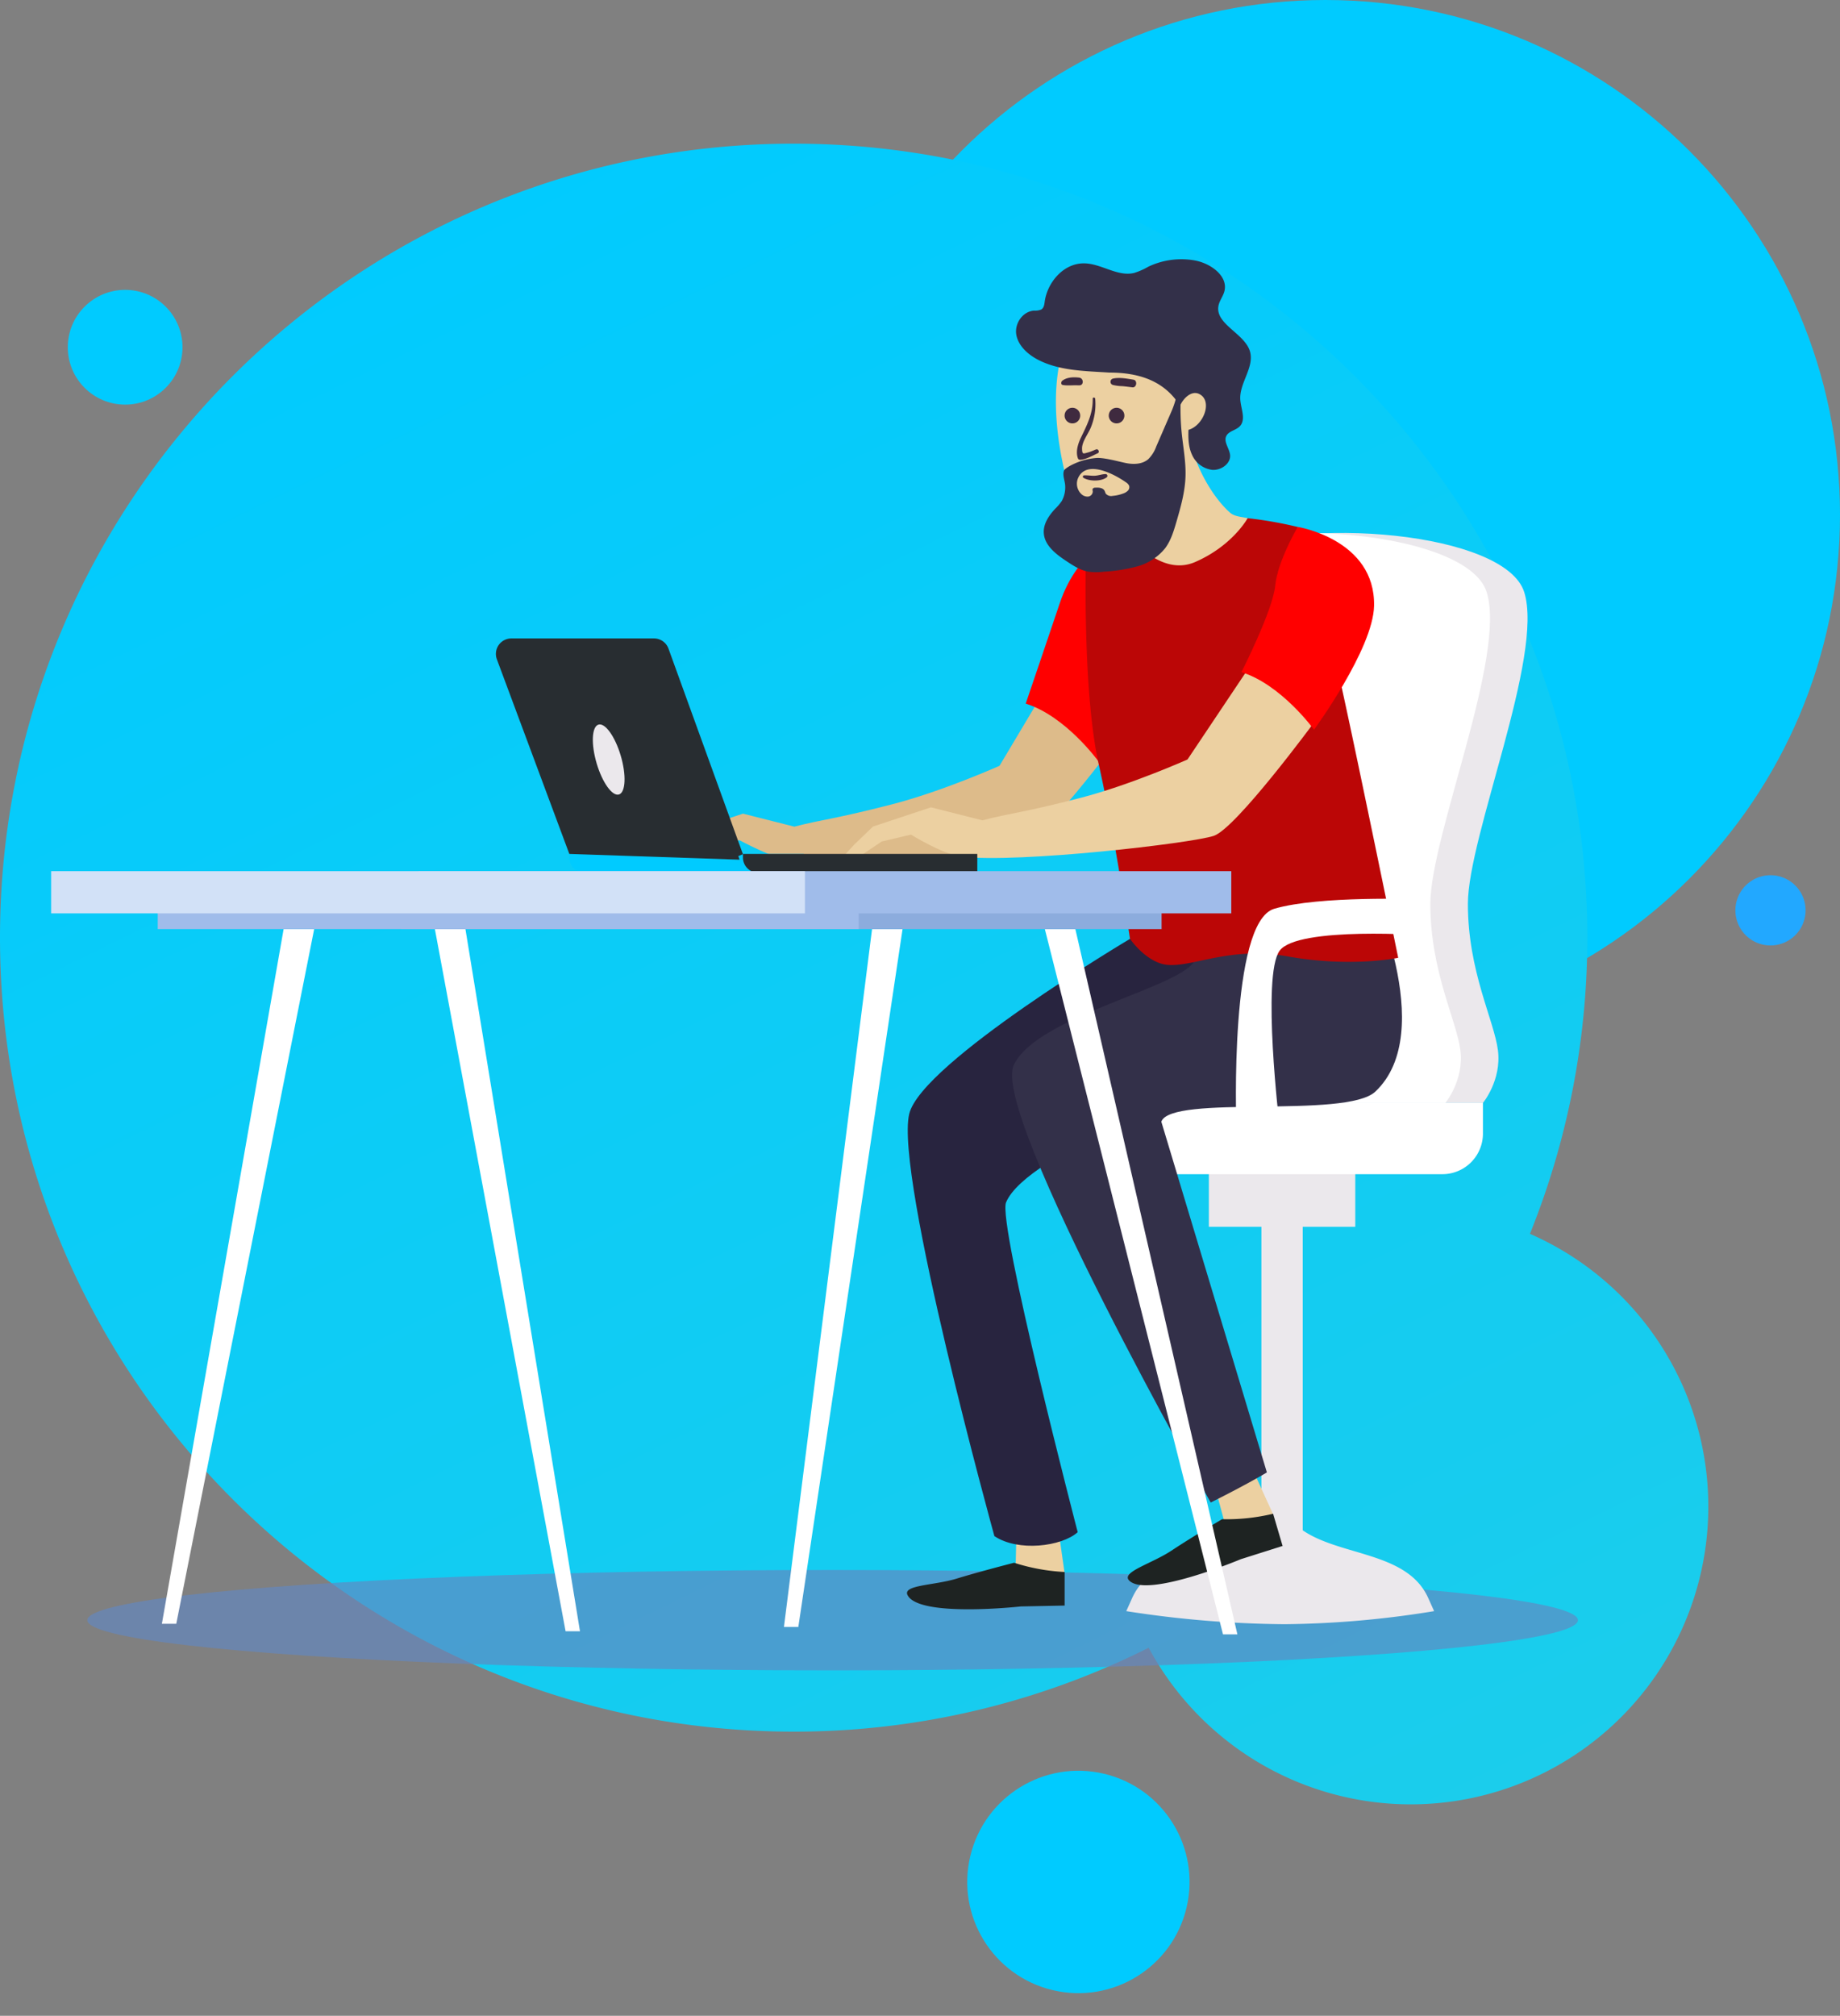<svg xmlns="http://www.w3.org/2000/svg" xmlns:xlink="http://www.w3.org/1999/xlink" width="665.25" height="728.51" viewBox="0 0 665.25 728.51">
  <rect x="0" y="0" width="665.25" height="728.51" fill="#808080" stroke="none"/>
  <defs>
    <linearGradient id="linear-gradient" x1="0.228" y1="0.011" x2="0.857" y2="1.253" gradientUnits="objectBoundingBox">
      <stop offset="0" stop-color="#00cbff"/>
      <stop offset="1" stop-color="#20cde8"/>
    </linearGradient>
  </defs>
  <g id="icon-contact" transform="translate(-1132.81 -5283.49)">
    <g id="background" transform="translate(1056.084 5226)">
      <g id="OBJECTS" transform="translate(76.726 57.49)">
        <g id="Group_294" data-name="Group 294" transform="translate(0)">
          <g id="Group_292" data-name="Group 292">
            <path id="Path_324" data-name="Path 324" d="M186.043,0C288.791,0,372.085,83.294,372.085,186.043S288.791,372.085,186.043,372.085,0,288.791,0,186.043,83.294,0,186.043,0Z" transform="translate(293.164)" fill="#00cbff"/>
            <circle id="Ellipse_9" data-name="Ellipse 9" cx="40.186" cy="40.186" r="40.186" transform="translate(341.521 709.968) rotate(-76.661)" fill="#00cbff"/>
            <path id="Path_319" data-name="Path 319" d="M236.261,146.45a12.69,12.69,0,1,1-12.69-12.69A12.69,12.69,0,0,1,236.261,146.45Z" transform="translate(416.548 182.546)" fill="#22a8ff"/>
            <circle id="Ellipse_10" data-name="Ellipse 10" cx="20.736" cy="20.736" r="20.736" transform="translate(24.51 104.758)" fill="#00cbff"/>
            <path id="Path_323" data-name="Path 323" d="M612.741,463.992a286.066,286.066,0,0,0,20.736-107.039C633.477,198.49,505,70.01,346.534,70.01S59.59,198.49,59.59,356.954,188.07,643.9,346.534,643.9a285.6,285.6,0,0,0,128.355-30.316A107.6,107.6,0,1,0,612.741,463.992Z" transform="translate(-59.59 -18.087)" fill="url(#linear-gradient)"/>
          </g>
        </g>
      </g>
    </g>
    <g id="code" transform="translate(1057.257 5204.506)">
      <g id="OBJECTS-2" data-name="OBJECTS" transform="translate(94.042 172.675)">
        <g id="Group_291" data-name="Group 291">
          <g id="Group_221" data-name="Group 221" transform="translate(13.073 473.706)" opacity="0.67">
            <ellipse id="Ellipse_7" data-name="Ellipse 7" cx="269.469" cy="18.132" rx="269.469" ry="18.132" fill="#6387c1"/>
          </g>
          <g id="Group_290" data-name="Group 290">
            <g id="Group_274" data-name="Group 274" transform="translate(160.795)">
              <g id="Group_266" data-name="Group 266">
                <g id="Group_264" data-name="Group 264">
                  <g id="Group_222" data-name="Group 222" transform="translate(227.919 449.192)">
                    <path id="Path_276" data-name="Path 276" d="M304.78,455.581a385.079,385.079,0,0,0,57.273,4.722,351.239,351.239,0,0,0,54.027-4.722l-2.158-4.8c-9.481-21.046-45.357-12.856-53.492-34.585h0c-6.788,21.71-44.011,13.539-53.492,34.585Z" transform="translate(-304.78 -416.2)" fill="#ebe8ec"/>
                  </g>
                  <g id="Group_223" data-name="Group 223" transform="translate(276.777 325.237)">
                    <rect id="Rectangle_93" data-name="Rectangle 93" width="14.941" height="139.816" transform="translate(14.941 139.816) rotate(180)" fill="#ebe8ec"/>
                  </g>
                  <g id="Group_224" data-name="Group 224" transform="translate(260.235 439.342)">
                    <path id="Path_277" data-name="Path 277" d="M343.088,425.118l-6.511-14.258L322.3,416.117l3.966,14.664Z" transform="translate(-322.3 -410.86)" fill="#ecd0a1"/>
                  </g>
                  <g id="Group_225" data-name="Group 225" transform="translate(228.456 453.379)">
                    <path id="Path_278" data-name="Path 278" d="M357.62,418.47l3.431,11.639-15.088,4.777s-34.069,14.314-40.414,7.673c-2.914-3.044,8.19-6.032,15.31-10.754s18.3-11.362,18.3-11.362A72.443,72.443,0,0,0,357.62,418.47Z" transform="translate(-305.071 -418.47)" fill="#1e2322"/>
                  </g>
                  <g id="Group_226" data-name="Group 226" transform="translate(187.855 459.134)">
                    <path id="Path_279" data-name="Path 279" d="M300.8,437.1l-2.213-15.513L283.41,422.6l-.35,15.18Z" transform="translate(-283.06 -421.59)" fill="#ecd0a1"/>
                  </g>
                  <g id="Group_227" data-name="Group 227" transform="translate(148.645 471.086)">
                    <path id="Path_280" data-name="Path 280" d="M318.794,431.409v12.137l-15.826.314s-36.725,4.095-40.949-4.058c-1.937-3.744,9.555-3.486,17.726-5.995s20.77-5.736,20.77-5.736A71.488,71.488,0,0,0,318.794,431.409Z" transform="translate(-261.803 -428.07)" fill="#1e2322"/>
                  </g>
                  <g id="Group_230" data-name="Group 230" transform="translate(56.395 108.173)">
                    <g id="Group_228" data-name="Group 228" transform="translate(0 49.12)">
                      <path id="Path_281" data-name="Path 281" d="M223.761,307.974l20.972-6.954,18.575,4.7c10.459-2.711,13.926-2.564,35.341-8.079,18.077-4.648,38.828-13.908,38.828-13.908L352.86,257.95c9.961.9,30.859,11.768,30.859,11.768s-28.609,38.92-36.743,41.631c-8.153,2.711-63.046,9.407-83.982,7.009-6.585-.756-19.5-7.729-19.5-7.729l-16.546,2.748-12.912,8.706-2.25-1.863,5.128-5.626Z" transform="translate(-211.79 -257.95)" fill="#ddbb8a"/>
                    </g>
                    <g id="Group_229" data-name="Group 229" transform="translate(135.168)">
                      <path id="Path_282" data-name="Path 282" d="M306.817,231.32s26.672,4.464,26.211,28.443c-.3,15.623-21.71,44.785-21.71,44.785s-11.768-16.287-26.248-20.806c0,0,9.407-27.594,12.285-36.208C300.97,236.688,306.817,231.32,306.817,231.32Z" transform="translate(-285.07 -231.32)" fill="red"/>
                    </g>
                  </g>
                  <g id="Group_231" data-name="Group 231" transform="translate(257.777 321.18)">
                    <rect id="Rectangle_94" data-name="Rectangle 94" width="52.938" height="28.498" transform="translate(52.938 28.498) rotate(180)" fill="#ebe8ec"/>
                  </g>
                  <g id="Group_232" data-name="Group 232" transform="translate(259.257 98.914)">
                    <path id="Path_283" data-name="Path 283" d="M327.377,337.692q-3.9-51.712-5.607-103.571c32.722-14.572,105.711-8.061,112.535,13.557,7.249,22.928-20.364,88.224-20.364,112.665s9.5,42.074,10.864,52.938-5.423,19-5.423,19H335.715C333.575,400.7,329.757,369.178,327.377,337.692Z" transform="translate(-321.77 -226.3)" fill="#ebe8ec"/>
                  </g>
                  <g id="Group_233" data-name="Group 233" transform="translate(259.11 98.909)">
                    <path id="Path_284" data-name="Path 284" d="M327.445,337.694q-4.067-53.9-5.755-107.943c35.969-8.411,93.112-1.088,99.107,17.929,7.249,22.928-20.364,88.224-20.364,112.665s9.5,42.074,10.864,52.938-5.423,19-5.423,19H335.764C333.643,400.7,329.824,369.18,327.445,337.694Z" transform="translate(-321.69 -226.298)" fill="#fff"/>
                  </g>
                  <g id="Group_234" data-name="Group 234" transform="translate(199.402 304.875)">
                    <path id="Path_285" data-name="Path 285" d="M289.32,363.747H432.106a14.673,14.673,0,0,0,14.683-14.682v-11.1H289.338v25.787Z" transform="translate(-289.32 -337.96)" fill="#fff"/>
                  </g>
                  <g id="Group_235" data-name="Group 235" transform="translate(148.912 241.976)">
                    <path id="Path_286" data-name="Path 286" d="M342.3,307.494s-75.331,44.749-79.813,63.231c-5.349,22.042,30.785,152.617,30.785,152.617,8.522,5.736,24.311,3.8,30.121-1.42,0,0-29.07-111.724-25.9-119.194,7.747-18.279,73.745-40.045,94.57-59.948,20.806-19.9,22.632-38.92,22.632-38.92Z" transform="translate(-261.947 -303.86)" fill="#28243f"/>
                  </g>
                  <g id="Group_236" data-name="Group 236" transform="translate(186.622 225.597)">
                    <path id="Path_287" data-name="Path 287" d="M411.156,294.98s25.658,53.492,2.582,75.22c-10.569,9.942-73.763.9-77.378,10.864l38.164,126.757s-6.733,4.095-20.308,10.883c0,0-79.389-139.908-71.236-158s62.9-28.5,65.61-38.459,4.519-26.248,4.519-26.248Z" transform="translate(-282.391 -294.98)" fill="#333049"/>
                  </g>
                  <g id="Group_237" data-name="Group 237" transform="translate(202.478 26.172)">
                    <path id="Path_288" data-name="Path 288" d="M295.05,241.178c1.642,6.216,4.556,13.059,10.643,15.07,5.607,1.863,11.565-1.144,16.638-4.169,5.976-3.56,12.026-7.452,15.845-13.262,5.792-8.8,10.477-19.571,9.831-30.084-.221-3.726-5.681-8.282-7.932-11.252a16.611,16.611,0,0,0-6.345-4.556,65.749,65.749,0,0,0-17.837-5.57c-10.293-1.679-21.747.627-23.813,11.934C289.627,212.754,291.6,228.082,295.05,241.178Z" transform="translate(-290.987 -186.864)" fill="#ecd0a1"/>
                  </g>
                  <g id="Group_238" data-name="Group 238" transform="translate(221.592 53.685)">
                    <path id="Path_289" data-name="Path 289" d="M301.35,204.6a2.822,2.822,0,1,0,2.822-2.822A2.822,2.822,0,0,0,301.35,204.6Z" transform="translate(-301.35 -201.78)" fill="#3f2a3f"/>
                  </g>
                  <g id="Group_239" data-name="Group 239" transform="translate(205.618 53.685)">
                    <path id="Path_290" data-name="Path 290" d="M292.69,204.6a2.822,2.822,0,1,0,2.822-2.822A2.822,2.822,0,0,0,292.69,204.6Z" transform="translate(-292.69 -201.78)" fill="#3f2a3f"/>
                  </g>
                  <g id="Group_244" data-name="Group 244" transform="translate(217.036 66.726)">
                    <path id="Path_294" data-name="Path 294" d="M361,239.543s-.111-2.029-7.36-3.837c-2.084-.517-4.667-.517-6.327-1.974-5.866-5.128-11.233-14.664-13.244-21.692a6.11,6.11,0,0,1-.314-3.191c-4.888,4.15-9.629,8.485-14.166,13-1.549,1.549-10.975.664-9.85,2.767.314.59,2.711,6.069,5.073,11.4-4.574,2.988-9.61,6.9-9.61,6.9L298.88,278.2l18.556,10.4s20.806-4.519,34.382-11.768C365.413,269.628,361,239.543,361,239.543Z" transform="translate(-298.88 -208.85)" fill="#ecd0a1"/>
                  </g>
                  <g id="Group_245" data-name="Group 245" transform="translate(213.202 93.583)">
                    <path id="Path_295" data-name="Path 295" d="M355.4,223.41s-5.423,9.961-19,15.845-25.787-11.768-25.787-11.768L296.91,238s-1.236,48.106,4.648,74.353,11.307,63.083,11.307,63.083,6.069,8.891,13.816,9.426c9.481.646,22.559-6.788,43.2-3.08,22.909,4.113,39.953.5,39.953.5S392.217,296.2,388.14,279s-14.646-52.422-14.646-52.422A144.2,144.2,0,0,0,355.4,223.41Z" transform="translate(-296.801 -223.41)" fill="#bb0606"/>
                  </g>
                  <g id="Group_249" data-name="Group 249" transform="translate(0 137.04)">
                    <g id="Group_246" data-name="Group 246" transform="translate(26.55 77.876)">
                      <path id="Path_296" data-name="Path 296" d="M201.162,296.015h79.186V289.19H195.61v1.291A5.554,5.554,0,0,0,201.162,296.015Z" transform="translate(-195.61 -289.19)" fill="#00cbff"/>
                    </g>
                    <g id="Group_247" data-name="Group 247">
                      <path id="Path_297" data-name="Path 297" d="M238.367,246.97a5.577,5.577,0,0,1,5.257,3.689l26.912,74.28-1.66.7.443,1.291-61.552-2.084-26.192-70.332a5.593,5.593,0,0,1,5.238-7.544Z" transform="translate(-181.216 -246.97)" fill="#282d31"/>
                    </g>
                    <g id="Group_248" data-name="Group 248" transform="translate(35.053 31.079)">
                      <path id="Path_298" data-name="Path 298" d="M201.272,276.714c1.826,7.009,5.4,12.6,7.987,12.488s3.21-5.884,1.383-12.893-5.4-12.6-7.987-12.488C200.054,263.931,199.445,269.7,201.272,276.714Z" transform="translate(-200.22 -263.819)" fill="#ebe8ec"/>
                    </g>
                  </g>
                  <g id="Group_251" data-name="Group 251" transform="translate(210.078 49.987)">
                    <g id="Group_250" data-name="Group 250">
                      <path id="Path_299" data-name="Path 299" d="M300.811,200.208c.111,5.423-2.084,9.5-4.353,14.258-1,2.084-1.845,4.925-1.014,7.212a.808.808,0,0,0,.775.59c2.1-.055,4.519-1.513,6.419-2.361.793-.35.221-1.7-.59-1.4-.9.332-1.808.793-2.73,1.051-1.955.535-2.287.849-2.361-1.217-.092-2.564,2.177-5.331,3.136-7.655a22.109,22.109,0,0,0,1.623-10.459c-.055-.59-.922-.609-.9-.018Z" transform="translate(-295.108 -199.775)" fill="#3f2a3f"/>
                    </g>
                  </g>
                  <g id="Group_253" data-name="Group 253" transform="translate(222.211 42.911)">
                    <g id="Group_252" data-name="Group 252">
                      <path id="Path_300" data-name="Path 300" d="M302.524,198.45a15.37,15.37,0,0,0,3.449.443c1.217.111,2.416.277,3.634.424,1.568.184,1.937-2.527.369-2.767-2.287-.369-5.165-.941-7.452-.369a1.187,1.187,0,0,0,0,2.269Z" transform="translate(-301.686 -195.939)" fill="#3f2a3f"/>
                    </g>
                  </g>
                  <g id="Group_255" data-name="Group 255" transform="translate(204.402 42.665)">
                    <g id="Group_254" data-name="Group 254">
                      <path id="Path_301" data-name="Path 301" d="M292.638,198.6c1.918.314,3.874-.018,5.829.111,1.826.129,1.771-2.619,0-2.8-2.011-.221-4.372-.166-6.032,1.107-.516.406-.627,1.457.2,1.586Z" transform="translate(-292.031 -195.806)" fill="#3f2a3f"/>
                    </g>
                  </g>
                  <g id="Group_263" data-name="Group 263" transform="translate(188.059)">
                    <g id="Group_258" data-name="Group 258">
                      <path id="Path_303" data-name="Path 303" d="M316.87,213.633c-8.8-.572-18.058-.627-25.768-4.648-3.744-1.955-7.1-5.054-7.821-8.983s2.158-8.466,6.437-8.762a5.689,5.689,0,0,0,2.582-.406c.941-.572,1.107-1.771,1.236-2.822.959-6.972,6.825-14.018,14.406-13.852,6.179.148,11.953,4.906,17.929,3.468a25.1,25.1,0,0,0,5.146-2.269,27.761,27.761,0,0,1,16.693-2.269c5.939,1.051,12.229,5.737,10.791,11.178-.48,1.826-1.789,3.394-2.14,5.238-1.236,6.585,9.241,9.868,11.326,16.269,1.881,5.829-3.874,11.621-3.431,17.689.24,3.375,2.213,7.341-.35,9.739-1.365,1.273-3.708,1.6-4.63,3.191-1.254,2.158,1.07,4.63,1.291,7.065.258,3.043-3.209,5.589-6.493,5.331a9.2,9.2,0,0,1-7.286-5.478c-1.291-2.8-1.383-5.939-1.273-8.983,5.534-1.549,8.946-10.68,3.744-13.022-2.785-1.236-5.736,1.771-6.788,4.335C336.975,216.916,328.195,213.633,316.87,213.633Z" transform="translate(-283.17 -172.675)" fill="#333049"/>
                    </g>
                    <g id="Group_259" data-name="Group 259" transform="translate(10.022 47.074)">
                      <path id="Path_304" data-name="Path 304" d="M334.766,206.135c-1.826,4.206-3.652,8.43-5.478,12.635a12.357,12.357,0,0,1-2.914,4.63c-2.14,1.826-5.275,1.937-8.024,1.383s-8.024-2.066-10.827-1.826c-6.4.553-11.1,3.615-11.51,4.39-.83,1.568.332,4,.35,5.755a10.252,10.252,0,0,1-1.217,5.349,17.621,17.621,0,0,1-2.4,2.841c-2.269,2.416-4.316,5.441-4.132,8.743.258,4.538,4.427,7.692,8.208,10.2,2.416,1.6,4.925,3.246,7.784,3.781a22.019,22.019,0,0,0,5.829.018,57.4,57.4,0,0,0,12.008-1.918,19.572,19.572,0,0,0,10.034-6.53c2.084-2.767,3.1-6.179,4.076-9.5,1.568-5.386,3.117-10.846,3.3-16.435.184-5.257-.83-10.459-1.365-15.679a87.65,87.65,0,0,1-.3-13.742c.037-.553.092-1.9-.738-2.029-.9-.129-.59,1.254-.719,1.808A31.616,31.616,0,0,1,334.766,206.135Z" transform="translate(-288.604 -198.195)" fill="#333049"/>
                    </g>
                    <g id="Group_260" data-name="Group 260" transform="translate(22.007 75.807)">
                      <path id="Path_305" data-name="Path 305" d="M295.542,217.014a5.146,5.146,0,0,0,1.07,5.718,3.208,3.208,0,0,0,2.509,1.014,1.893,1.893,0,0,0,1.715-1.863c-.037-.35-.166-.719.018-1.014a1.119,1.119,0,0,1,.9-.35c1.254-.074,2.767.018,3.357,1.125.184.332.24.719.443,1.051a2.535,2.535,0,0,0,2.453.793,14.177,14.177,0,0,0,3.8-.848,4.493,4.493,0,0,0,1.7-1,1.834,1.834,0,0,0,.48-1.826,2.877,2.877,0,0,0-1.107-1.2C308.97,215.833,298.677,210.189,295.542,217.014Z" transform="translate(-295.101 -213.773)" fill="#ecd0a1"/>
                    </g>
                    <g id="Group_262" data-name="Group 262" transform="translate(24.155 77.646)">
                      <g id="Group_261" data-name="Group 261">
                        <path id="Path_306" data-name="Path 306" d="M296.495,216.116c2.047,1.291,6.364,1.365,8.356-.148a.65.65,0,0,0-.332-1.2c-1.291,0-2.546.516-3.874.59-1.31.074-2.6-.2-3.91-.129a.478.478,0,0,0-.24.885Z" transform="translate(-296.266 -214.77)" fill="#3f2a3f"/>
                      </g>
                    </g>
                  </g>
                </g>
                <g id="Group_265" data-name="Group 265" transform="translate(267.553 231.118)">
                  <path id="Path_307" data-name="Path 307" d="M326.42,379.459s-2.6-73.025,13.687-77.858c16.306-4.814,52.164-3.449,52.164-3.449l3.265,13.1s-46.962-3.449-53.473,5.515c-6.53,8.964,0,63.378,0,63.378Z" transform="translate(-326.267 -297.973)" fill="#fff"/>
                </g>
              </g>
              <g id="Group_273" data-name="Group 273" transform="translate(89.32 96.737)">
                <g id="Group_267" data-name="Group 267" transform="translate(35.028 48.862)">
                  <path id="Path_308" data-name="Path 308" d="M260.62,311.041l20.972-6.954,18.575,4.7c10.459-2.712,13.926-2.564,35.341-8.079,18.077-4.648,38.828-13.908,38.828-13.908L397.89,251.61c9.961.9,22.688,21.157,22.688,21.157s-28.609,38.92-36.743,41.631c-8.153,2.711-70.277,9.924-91.213,7.526-6.585-.756-18.261-7.968-18.261-7.968l-10.569,2.472-12.912,8.706-2.25-1.863,5.128-5.626Z" transform="translate(-248.63 -251.61)" fill="#ecd0a1"/>
                </g>
                <g id="Group_268" data-name="Group 268" transform="translate(180.23)">
                  <path id="Path_309" data-name="Path 309" d="M347.714,225.12s28.055,4.519,27.594,28.5c-.3,15.623-21.71,44.785-21.71,44.785S341.83,282.116,327.35,277.6c0,0,11.307-22.171,12.211-31.228C340.465,237.349,347.714,225.12,347.714,225.12Z" transform="translate(-327.35 -225.12)" fill="red"/>
                </g>
                <g id="Group_272" data-name="Group 272" transform="translate(0 118.18)">
                  <g id="Group_269" data-name="Group 269">
                    <path id="Path_310" data-name="Path 310" d="M235.192,296.015h79.186V289.19H229.64v1.291A5.554,5.554,0,0,0,235.192,296.015Z" transform="translate(-229.64 -289.19)" fill="#282d31"/>
                  </g>
                  <g id="Group_270" data-name="Group 270" transform="translate(48.6 2.169)">
                    <rect id="Rectangle_95" data-name="Rectangle 95" width="28.24" height="2.121" transform="translate(28.24 2.121) rotate(180)" fill="#282d31"/>
                  </g>
                  <g id="Group_271" data-name="Group 271" transform="translate(40.165 2.169)">
                    <rect id="Rectangle_96" data-name="Rectangle 96" width="4.187" height="2.121" transform="translate(4.187 2.121) rotate(180)" fill="#282d31"/>
                  </g>
                </g>
              </g>
            </g>
            <g id="Group_289" data-name="Group 289" transform="translate(0 221.146)">
              <g id="Group_281" data-name="Group 281" transform="translate(359.275 20.941)">
                <path id="Path_315" data-name="Path 315" d="M353.231,558.8h5.2L299.85,303.92H288.82Z" transform="translate(-288.82 -303.92)" fill="#fff"/>
              </g>
              <g id="Group_282" data-name="Group 282" transform="translate(264.945 20.941)">
                <path id="Path_316" data-name="Path 316" d="M237.68,556.124h5.2l37.684-252.2h-11.03Z" transform="translate(-237.68 -303.92)" fill="#fff"/>
              </g>
              <g id="Group_283" data-name="Group 283" transform="translate(138.742 20.941)">
                <path id="Path_317" data-name="Path 317" d="M216.517,557.673h5.2L180.309,303.92H169.26Z" transform="translate(-169.26 -303.92)" fill="#fff"/>
              </g>
              <g id="Group_284" data-name="Group 284" transform="translate(40.041 20.941)">
                <path id="Path_318" data-name="Path 318" d="M115.75,554.98h5.2L170.81,303.92H159.761Z" transform="translate(-115.75 -303.92)" fill="#fff"/>
              </g>
              <g id="Group_285" data-name="Group 285" transform="translate(126.665 9.545)">
                <rect id="Rectangle_97" data-name="Rectangle 97" width="274.818" height="11.399" transform="translate(274.818 11.399) rotate(180)" fill="#8cacdd"/>
              </g>
              <g id="Group_286" data-name="Group 286" transform="translate(38.539 9.545)">
                <rect id="Rectangle_98" data-name="Rectangle 98" width="253.421" height="11.399" transform="translate(253.421 11.399) rotate(180)" fill="#a0bcea"/>
              </g>
              <g id="Group_287" data-name="Group 287" transform="translate(132.774 0)">
                <rect id="Rectangle_99" data-name="Rectangle 99" width="293.909" height="15.254" transform="translate(293.909 15.254) rotate(180)" fill="#a0bcea"/>
              </g>
              <g id="Group_288" data-name="Group 288" transform="translate(0 0)">
                <rect id="Rectangle_100" data-name="Rectangle 100" width="272.531" height="15.254" transform="translate(272.531 15.254) rotate(180)" fill="#d2e1f7"/>
              </g>
            </g>
          </g>
        </g>
      </g>
    </g>
  </g>
</svg>
